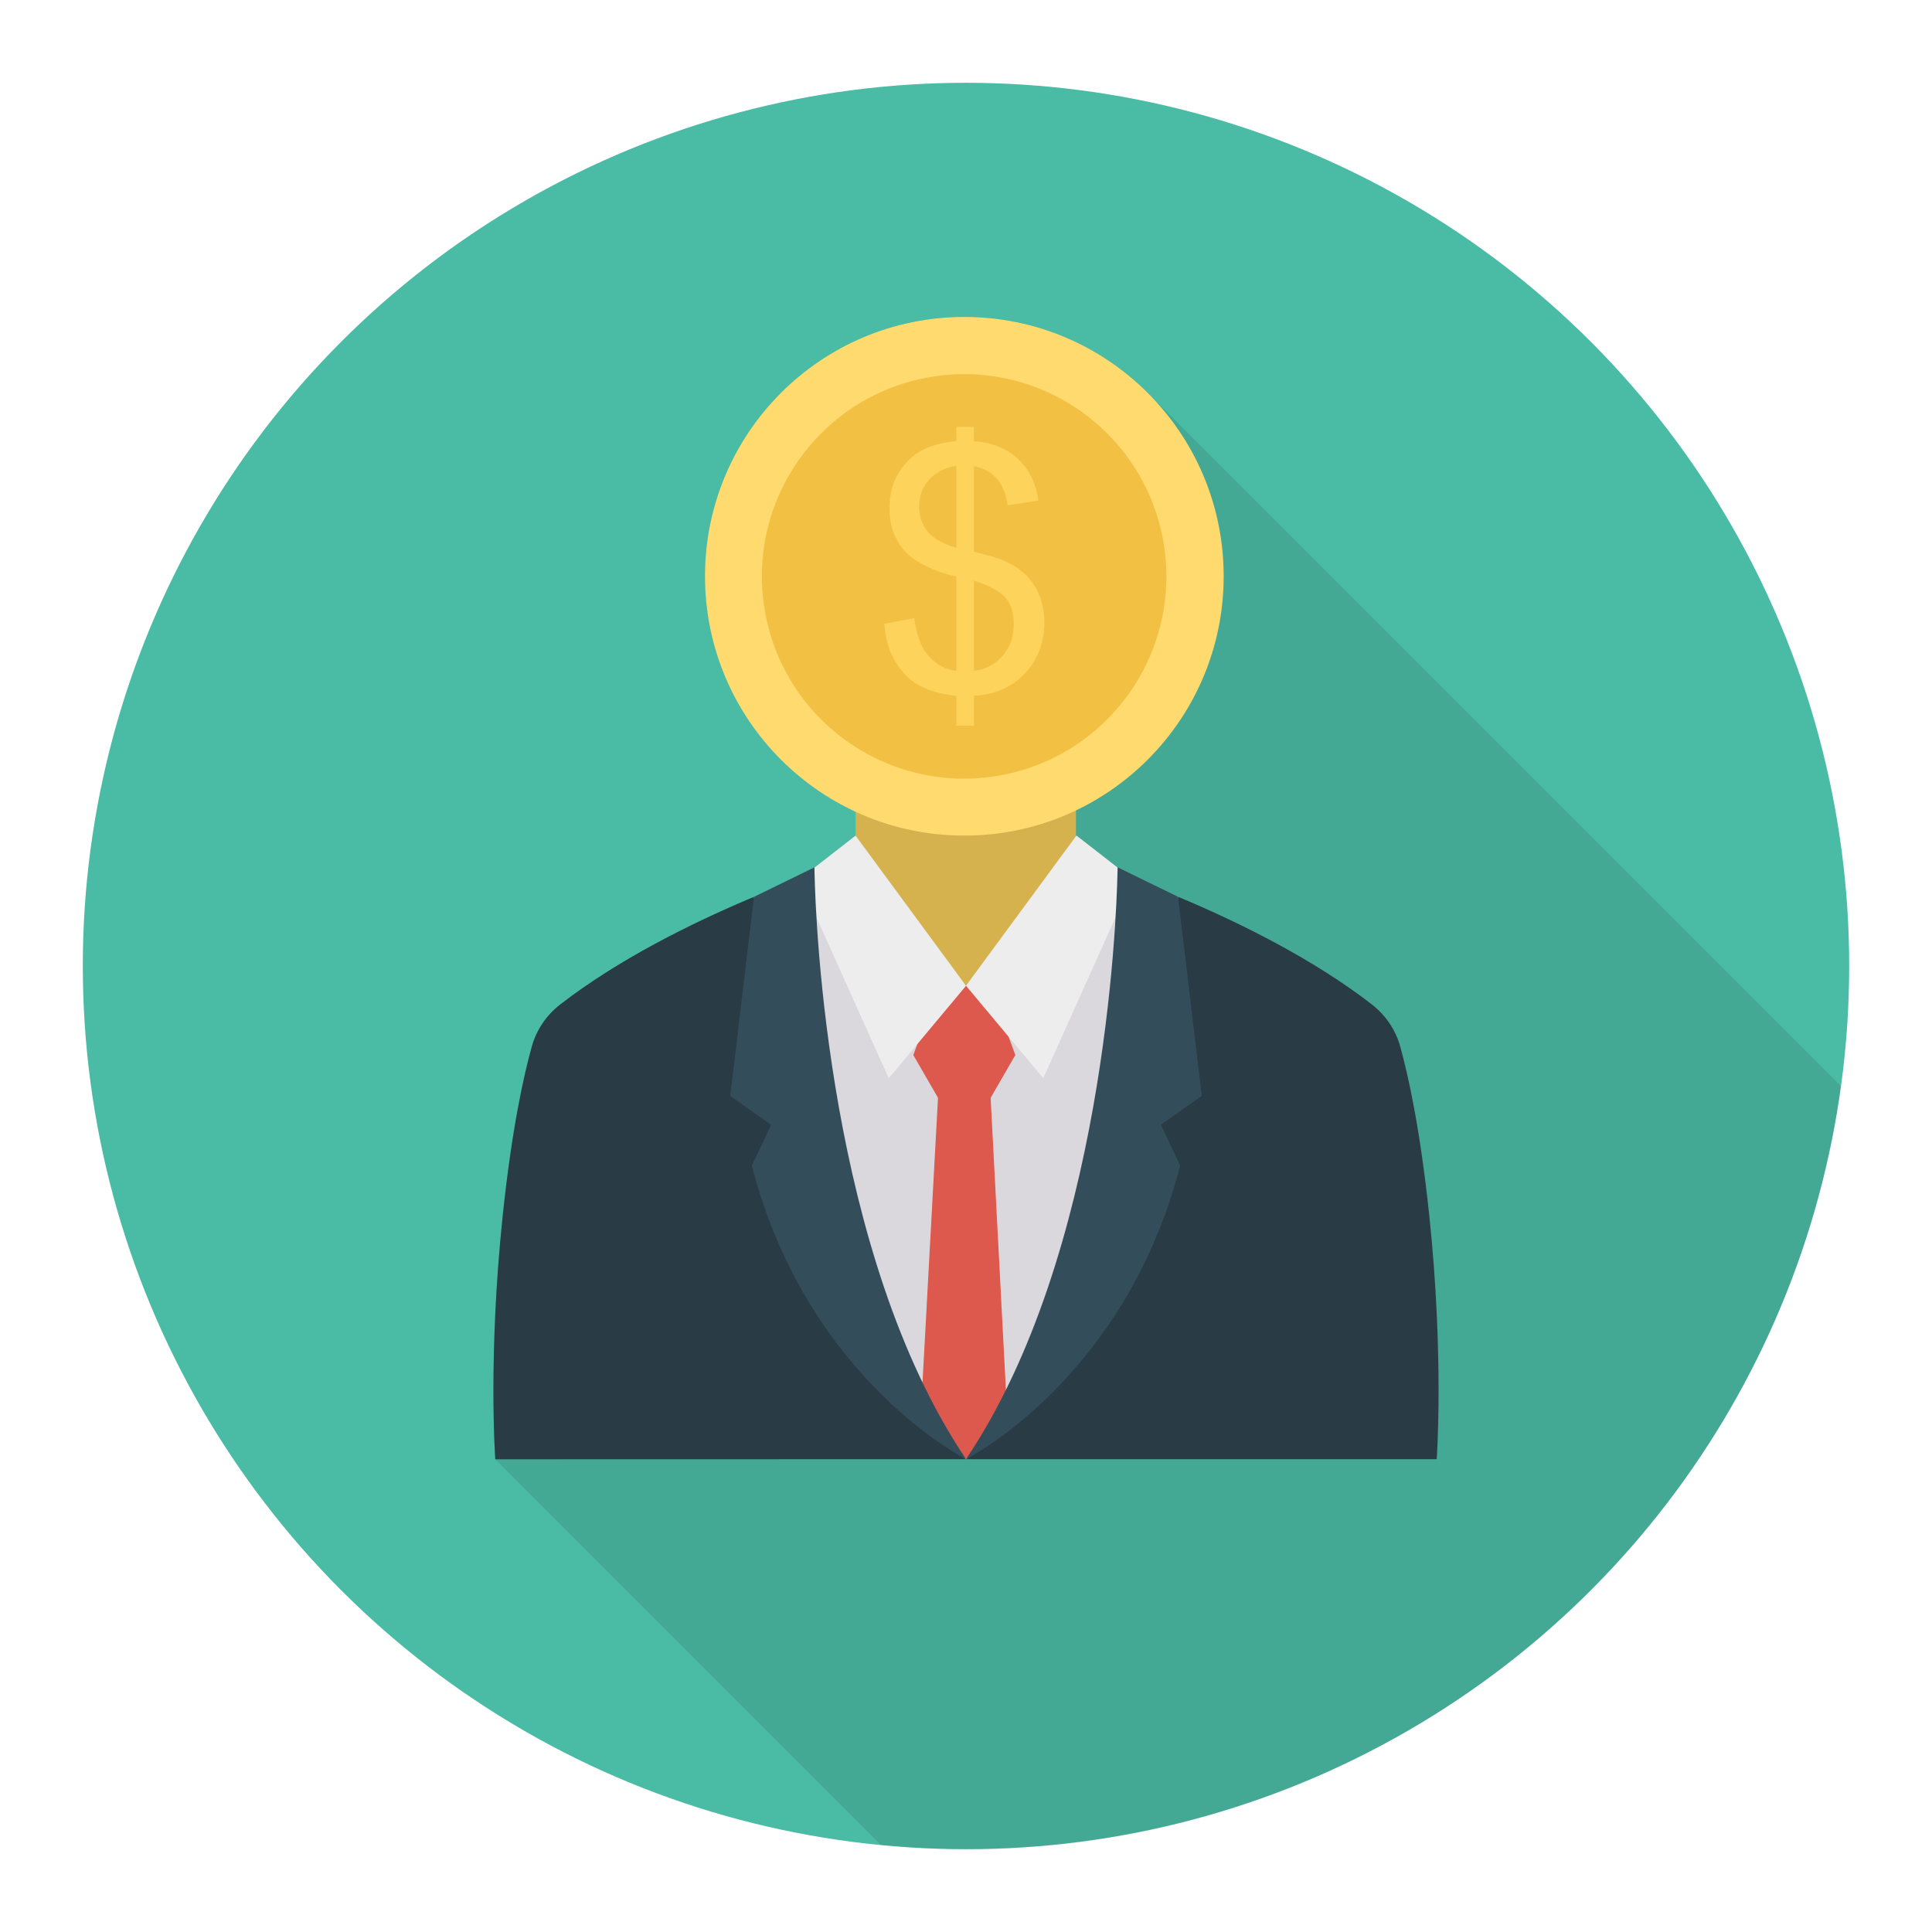 <svg enable-background="new 0 0 140 140" height="512" viewBox="0 0 140 140" width="512" xmlns="http://www.w3.org/2000/svg"><circle cx="70" cy="70" fill="#4abba4" r="64"/><path d="m69.879 22.961c-10.38 0-18.79 8.42-18.79 18.8 0 7.56 4.47 14.06 10.91 17.04v1.75l-2.98 2.32v-.02l-4.37 2.13c-4.25 1.78-9.7 4.44-14.05 7.8-.99.77-1.72 1.83-2.06 3.05-.57 2.04-1.44 5.91-2.11 12.23-1.08 10.29-.54 17.68-.54 17.68l27.95 27.95c2.258.22 4.53.33 6.807.31h.343c11.297-.164 22.694-3.319 32.969-9.752 16.73-10.473 26.943-27.413 29.442-45.548l-50.29-50.29c-3.39-3.36-8.07-5.45-13.23-5.45z" opacity=".1"/><path d="m61.996 52.653h15.972v18.776h-15.972z" fill="#d6b24e"/><circle cx="69.879" cy="41.759" fill="#feda6f" r="18.793"/><ellipse cx="69.879" cy="41.759" fill="#f2c144" rx="14.656" ry="14.656" transform="matrix(.987 -.16 .16 .987 -5.787 11.733)"/><path d="m69.305 52.585v-2.151c-1.076-.135-1.95-.376-2.623-.723-.673-.347-1.255-.906-1.745-1.679-.49-.773-.775-1.717-.854-2.832l2.163-.406c.167 1.155.462 2.004.884 2.545.605.765 1.33 1.191 2.175 1.279v-6.847c-.884-.167-1.789-.51-2.713-1.028-.685-.382-1.213-.912-1.583-1.589-.37-.677-.556-1.446-.556-2.306 0-1.53.542-2.768 1.625-3.716.725-.637 1.8-1.028 3.227-1.171v-1.028h1.267v1.028c1.251.12 2.243.486 2.976 1.099.94.781 1.506 1.852 1.697 3.215l-2.223.335c-.127-.844-.392-1.492-.795-1.942-.402-.45-.954-.747-1.655-.89v6.202c1.083.271 1.8.482 2.151.633.669.295 1.215.653 1.637 1.076.422.422.747.924.974 1.506.227.582.341 1.211.341 1.888 0 1.49-.474 2.733-1.422 3.728-.948.996-2.175 1.53-3.681 1.601v2.175h-1.267zm0-18.833c-.837.127-1.496.462-1.978 1.004-.482.542-.723 1.183-.723 1.924 0 .733.205 1.346.615 1.84s1.105.888 2.085 1.183zm1.267 14.866c.837-.104 1.528-.466 2.073-1.087.546-.621.819-1.39.819-2.306 0-.781-.193-1.408-.58-1.882-.386-.474-1.157-.898-2.312-1.273z" fill="#fed35b"/><path d="m103.567 88.051c-.665-6.32-1.535-10.188-2.107-12.231-.34-1.214-1.067-2.273-2.063-3.045-8.389-6.497-20.916-10.352-20.916-10.352l-8.482 9.006v.005l-8.48-9.003s-12.527 3.854-20.916 10.352c-.996.772-1.724 1.831-2.063 3.045-.572 2.043-1.442 5.911-2.107 12.231-1.083 10.287-.541 17.687-.541 17.687l34.107-.008h34.11c0-0.0.542-7.4-.541-17.687z" fill="#293b44"/><path d="m80.977 63.277c-1.548-.562-2.495-.852-2.495-.852l-8.482 9.007v.003l-8.479-9.003s-.948.291-2.495.852c-1.172.419-2.686.991-4.391 1.71l1.024 12.754 1.793 3.02.472 3.87c4.01 15.516 12.078 21.099 12.078 21.099l.001.001c.054-.037 8.08-5.642 12.076-21.106l.472-3.87 1.793-3.02 1.024-12.754c-1.705-.719-3.219-1.291-4.391-1.71z" fill="#dbd8dd"/><path d="m71.727 71.429h-3.697l-1.848 5.024 1.848 3.201h3.697l1.848-3.201z" fill="#dd584d"/><path d="m78.005 60.546-8.006 10.883 5.6 6.702 6.476-14.417z" fill="#ededed"/><path d="m61.996 60.552 8.006 10.883-5.6 6.702-6.476-14.417z" fill="#ededed"/><path d="m73.009 102.957-3.007 2.779-3.246-3.85 1.233-22.672h3.779z" fill="#dd584d"/><g fill="#344d5b"><path d="m55.877 81.508-1.395 2.962c4.01 15.516 15.52 21.265 15.52 21.265-10.001-14.84-10.9-38.952-10.976-42.453-.01-.281-.01-.429-.01-.429l-4.381 2.138-1.719 14.425z"/><path d="m84.125 81.502 1.395 2.962c-4.01 15.516-15.521 21.274-15.521 21.274 10.001-14.84 10.901-38.961 10.977-42.461.01-.281.01-.429.01-.429l4.381 2.138 1.719 14.425z"/></g></svg>